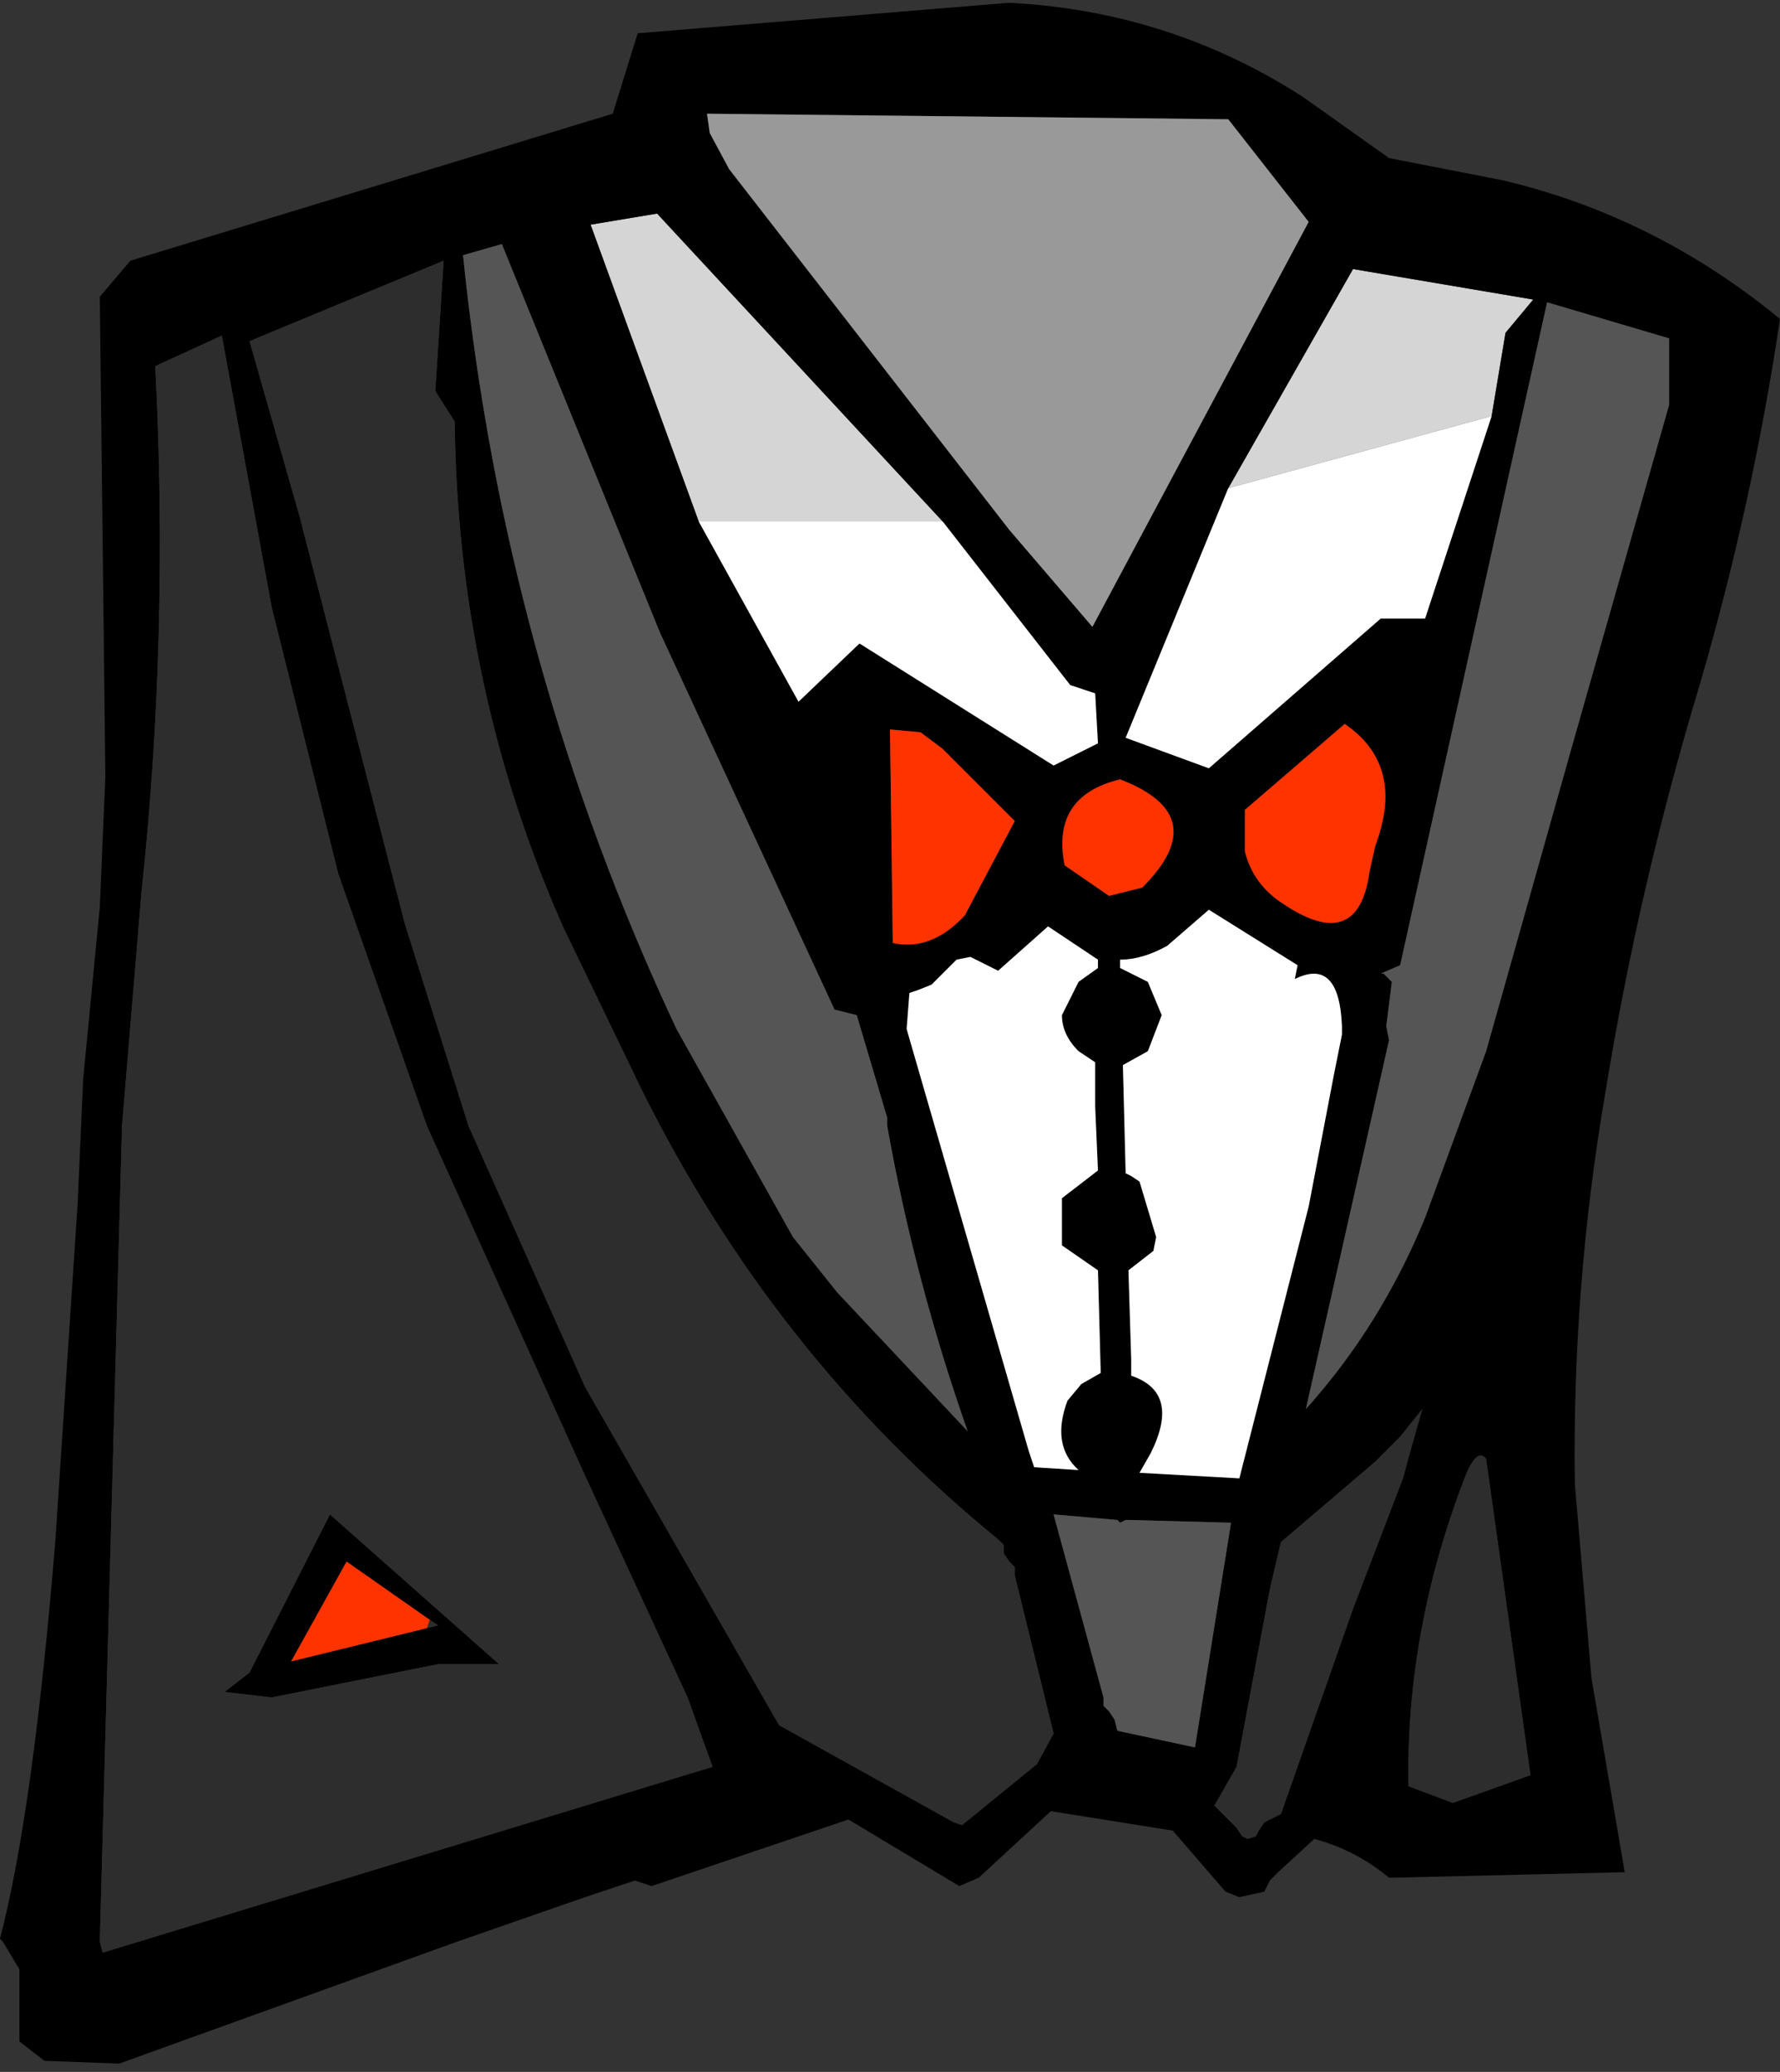 <?xml version="1.0" encoding="UTF-8" standalone="no"?>
<svg xmlns:xlink="http://www.w3.org/1999/xlink" height="37.35px" width="32.1px" xmlns="http://www.w3.org/2000/svg">
  <rect width="100%" height="100%" fill="#333333" stroke="none"/>
  <g transform="matrix(1.0, 0.0, 0.0, 1.0, 16.05, 18.7)">
    <path d="M6.1 -9.9 L8.35 -13.85 11.6 -13.3 11.1 -12.7 10.85 -11.2 6.1 -9.9 M0.95 -9.3 L-3.45 -9.3 -5.4 -14.65 -4.2 -14.85 0.95 -9.3" fill="#d5d5d5" fill-rule="evenodd" stroke="none"/>
    <path d="M10.85 -11.2 L11.1 -12.7 11.6 -13.3 8.35 -13.85 6.1 -9.9 4.25 -5.4 5.75 -4.85 8.85 -7.55 9.65 -7.55 10.85 -11.2 M11.85 -13.25 L9.2 -1.3 8.85 -1.15 8.9 -1.15 9.05 -1.0 8.95 -0.2 9.0 0.05 7.5 6.7 Q8.85 5.2 9.65 3.25 L10.75 0.25 12.3 -5.25 14.05 -11.4 14.05 -12.6 11.85 -13.25 M16.05 -12.95 Q15.55 -9.6 14.6 -6.35 13.5 -2.7 12.9 1.0 12.3 4.5 12.35 8.05 L12.65 11.55 13.25 15.05 9.0 15.15 Q8.4 14.65 7.65 14.45 L7.0 15.05 6.85 15.2 6.8 15.3 6.75 15.4 6.3 15.5 6.05 15.4 5.1 14.3 2.9 13.95 1.6 15.15 1.25 15.3 -0.75 14.1 -4.3 15.3 -4.6 15.2 -5.5 15.5 -7.8 16.3 -13.9 18.5 -15.25 18.45 -15.7 18.1 -15.7 16.8 -16.0 16.3 -16.05 16.25 Q-15.45 13.95 -15.05 9.05 L-14.65 3.0 -14.55 0.75 -14.25 -2.35 -14.15 -4.7 -14.25 -13.35 -13.7 -14.0 -5.0 -16.65 -4.55 -18.1 2.15 -18.65 Q5.05 -18.5 7.45 -16.95 L9.0 -15.85 11.05 -15.45 Q13.8 -14.8 16.05 -12.95 M6.1 -16.55 L-3.3 -16.65 -3.25 -16.3 -2.9 -15.65 2.15 -9.15 3.65 -7.4 7.55 -14.7 6.1 -16.55 M-3.45 -9.3 L-1.65 -6.05 -0.55 -7.1 2.95 -4.9 3.75 -5.3 3.7 -6.2 3.25 -6.35 0.95 -9.3 -4.2 -14.85 -5.4 -14.65 -3.45 -9.3 M3.15 -3.1 L3.95 -2.55 4.55 -2.7 Q5.85 -4.0 4.15 -4.65 2.9 -4.35 3.15 -3.1 M0.75 -5.35 L0.55 -5.5 0.0 -5.55 0.05 -1.7 Q0.75 -1.55 1.35 -2.2 L2.25 -3.9 0.95 -5.2 0.75 -5.35 M0.35 -0.8 L0.3 -0.15 2.5 7.45 2.6 7.75 3.4 7.8 Q2.9 7.35 3.2 6.55 L3.45 6.25 3.8 6.05 3.75 4.2 3.1 3.75 3.1 3.3 3.1 2.9 3.75 2.4 3.7 1.25 3.7 0.45 3.4 0.25 Q3.1 -0.05 3.1 -0.4 L3.4 -1.0 3.75 -1.25 3.75 -1.4 2.85 -2.0 1.95 -1.2 1.45 -1.45 1.2 -1.4 0.75 -0.95 0.5 -0.85 0.35 -0.8 M4.15 -1.25 L4.65 -1.0 4.9 -0.4 4.65 0.25 4.2 0.5 4.25 2.45 4.35 2.5 4.5 2.6 4.8 3.6 4.75 3.85 4.3 4.2 4.35 5.8 4.35 6.1 Q5.25 6.4 4.7 7.5 L4.5 7.85 6.3 7.95 7.55 3.05 8.0 0.7 8.15 -0.05 8.15 -0.2 Q8.1 -1.45 7.3 -1.05 L7.35 -1.3 5.75 -2.3 5.0 -1.65 Q4.55 -1.4 4.15 -1.4 L4.15 -1.25 M8.2 -5.65 L6.4 -4.1 6.4 -3.35 Q6.55 -2.75 7.1 -2.4 8.45 -1.5 8.65 -3.0 L8.75 -3.45 Q9.3 -4.9 8.2 -5.65 M10.4 7.85 Q9.3 10.65 9.35 13.5 L10.15 13.8 11.55 13.3 10.75 7.6 Q10.6 7.4 10.4 7.85 M4.15 8.75 L4.1 8.7 2.95 8.6 3.85 11.9 3.85 12.05 3.95 12.15 4.05 12.3 4.1 12.5 5.5 12.8 6.15 8.75 4.3 8.7 4.25 8.7 4.15 8.75 M1.95 9.05 Q-2.1 5.75 -4.5 0.9 L-5.9 -2.0 Q-7.8 -6.3 -7.85 -11.1 L-8.2 -11.65 -8.05 -14.0 -11.55 -12.55 -10.65 -9.4 -8.75 -2.05 -7.6 1.6 -5.5 6.3 -2.0 12.4 1.15 14.15 1.3 14.2 2.65 13.1 2.95 12.55 2.25 9.7 2.25 9.55 2.15 9.45 2.05 9.3 2.05 9.15 1.95 9.05 M9.4 7.4 L9.6 6.7 9.2 7.2 8.75 7.65 7.05 9.1 6.85 9.95 6.25 13.15 5.85 13.85 6.25 14.25 6.35 14.4 6.45 14.45 6.6 14.4 6.65 14.3 6.75 14.15 7.05 14.0 8.35 10.3 9.25 7.95 9.4 7.4 M-7.0 -14.3 L-7.7 -14.1 Q-6.95 -6.75 -3.85 -0.15 L-1.75 3.6 -0.95 4.6 1.4 7.1 Q0.45 4.4 -0.05 1.6 L-0.05 1.45 -0.6 -0.4 -1.0 -0.5 -4.15 -7.3 -7.0 -14.3 M-13.5 -2.6 L-13.85 1.6 -14.25 16.3 -14.2 16.5 -3.2 13.15 -3.65 11.9 -5.5 7.9 -8.35 1.6 -9.95 -2.95 -11.15 -7.75 -12.05 -12.65 -13.25 -12.1 Q-13.0 -7.25 -13.5 -2.6 M-8.35 10.65 L-8.15 10.6 -8.3 10.5 -9.8 9.45 -10.8 11.25 -8.35 10.65 M-10.1 8.6 L-7.05 11.3 -8.15 11.3 -11.15 11.9 -12.0 11.8 -11.55 11.45 -10.1 8.6" fill="#000000" fill-rule="evenodd" stroke="none"/>
    <path d="M11.85 -13.25 L14.05 -12.6 14.05 -11.4 12.3 -5.25 10.75 0.25 9.65 3.25 Q8.85 5.2 7.5 6.7 L9.0 0.05 8.95 -0.2 9.05 -1.0 8.9 -1.15 8.85 -1.15 9.2 -1.3 11.85 -13.25 M4.15 8.75 L4.25 8.7 4.3 8.7 6.15 8.75 5.5 12.8 4.1 12.5 4.05 12.3 3.95 12.15 3.85 12.05 3.85 11.9 2.95 8.6 4.1 8.7 4.15 8.75 M-7.0 -14.3 L-4.15 -7.3 -1.0 -0.5 -0.6 -0.4 -0.05 1.45 -0.05 1.6 Q0.45 4.4 1.4 7.1 L-0.95 4.6 -1.75 3.6 -3.85 -0.15 Q-6.95 -6.75 -7.7 -14.1 L-7.0 -14.3" fill="#555555" fill-rule="evenodd" stroke="none"/>
    <path d="M6.1 -16.55 L7.55 -14.7 3.65 -7.4 2.15 -9.15 -2.9 -15.65 -3.25 -16.3 -3.3 -16.65 6.1 -16.55" fill="#999999" fill-rule="evenodd" stroke="none"/>
    <path d="M6.1 -9.9 L10.85 -11.2 9.65 -7.55 8.85 -7.55 5.75 -4.85 4.25 -5.4 6.1 -9.9 M0.95 -9.3 L3.25 -6.35 3.7 -6.2 3.75 -5.3 2.95 -4.9 -0.55 -7.1 -1.65 -6.05 -3.45 -9.3 0.95 -9.3 M0.35 -0.8 L0.5 -0.85 0.75 -0.95 1.2 -1.4 1.45 -1.45 1.95 -1.2 2.85 -2.0 3.75 -1.4 3.75 -1.25 3.4 -1.0 3.1 -0.4 Q3.1 -0.05 3.4 0.25 L3.7 0.45 3.7 1.25 3.75 2.4 3.1 2.9 3.1 3.3 3.1 3.75 3.75 4.2 3.8 6.05 3.45 6.25 3.2 6.55 Q2.9 7.35 3.4 7.8 L2.6 7.75 2.5 7.45 0.3 -0.15 0.35 -0.8 M4.15 -1.25 L4.15 -1.4 Q4.55 -1.4 5.0 -1.65 L5.75 -2.3 7.35 -1.3 7.3 -1.05 Q8.1 -1.45 8.15 -0.2 L8.15 -0.05 8.0 0.7 7.55 3.05 6.3 7.95 4.5 7.85 4.7 7.5 Q5.25 6.4 4.35 6.1 L4.35 5.8 4.3 4.2 4.75 3.85 4.8 3.6 4.5 2.6 4.35 2.5 4.25 2.45 4.2 0.5 4.65 0.25 4.9 -0.4 4.65 -1.0 4.15 -1.25" fill="#ffffff" fill-rule="evenodd" stroke="none"/>
    <path d="M10.4 7.85 Q10.6 7.4 10.75 7.6 L11.55 13.3 10.15 13.8 9.35 13.5 Q9.3 10.65 10.4 7.85 M9.4 7.4 L9.25 7.95 8.35 10.3 7.05 14.0 6.75 14.15 6.65 14.3 6.6 14.4 6.45 14.45 6.35 14.4 6.25 14.25 5.85 13.85 6.25 13.15 6.85 9.95 7.05 9.1 8.75 7.65 9.2 7.2 9.6 6.7 9.4 7.4 M1.95 9.05 L2.05 9.15 2.05 9.3 2.15 9.45 2.25 9.55 2.25 9.7 2.95 12.55 2.65 13.1 1.3 14.2 1.15 14.15 -2.0 12.4 -5.5 6.3 -7.6 1.6 -8.75 -2.05 -10.65 -9.4 -11.55 -12.55 -8.05 -14.0 -8.2 -11.65 -7.85 -11.1 Q-7.8 -6.3 -5.9 -2.0 L-4.5 0.9 Q-2.1 5.75 1.95 9.05 M-13.5 -2.6 Q-13.0 -7.25 -13.25 -12.1 L-12.05 -12.65 -11.15 -7.75 -9.95 -2.95 -8.35 1.6 -5.5 7.9 -3.65 11.9 -3.2 13.15 -14.2 16.5 -14.25 16.3 -13.85 1.6 -13.5 -2.6 M-8.35 10.65 L-8.3 10.5 -8.15 10.6 -8.35 10.65 M-10.1 8.6 L-11.55 11.45 -12.0 11.8 -11.15 11.9 -8.15 11.3 -7.05 11.3 -10.1 8.6" fill="#2d2d2d" fill-rule="evenodd" stroke="none"/>
    <path d="M0.75 -5.35 L0.95 -5.2 2.25 -3.9 1.35 -2.2 Q0.75 -1.55 0.05 -1.7 L0.0 -5.55 0.55 -5.5 0.75 -5.35 M3.15 -3.1 Q2.9 -4.35 4.15 -4.65 5.85 -4.0 4.55 -2.7 L3.95 -2.55 3.15 -3.1 M8.2 -5.65 Q9.3 -4.9 8.75 -3.45 L8.65 -3.0 Q8.45 -1.5 7.1 -2.4 6.55 -2.75 6.4 -3.35 L6.4 -4.1 8.2 -5.65 M-8.3 10.5 L-8.35 10.65 -10.8 11.25 -9.8 9.45 -8.3 10.5" fill="#ff3300" fill-rule="evenodd" stroke="none"/>
  </g>
</svg>
